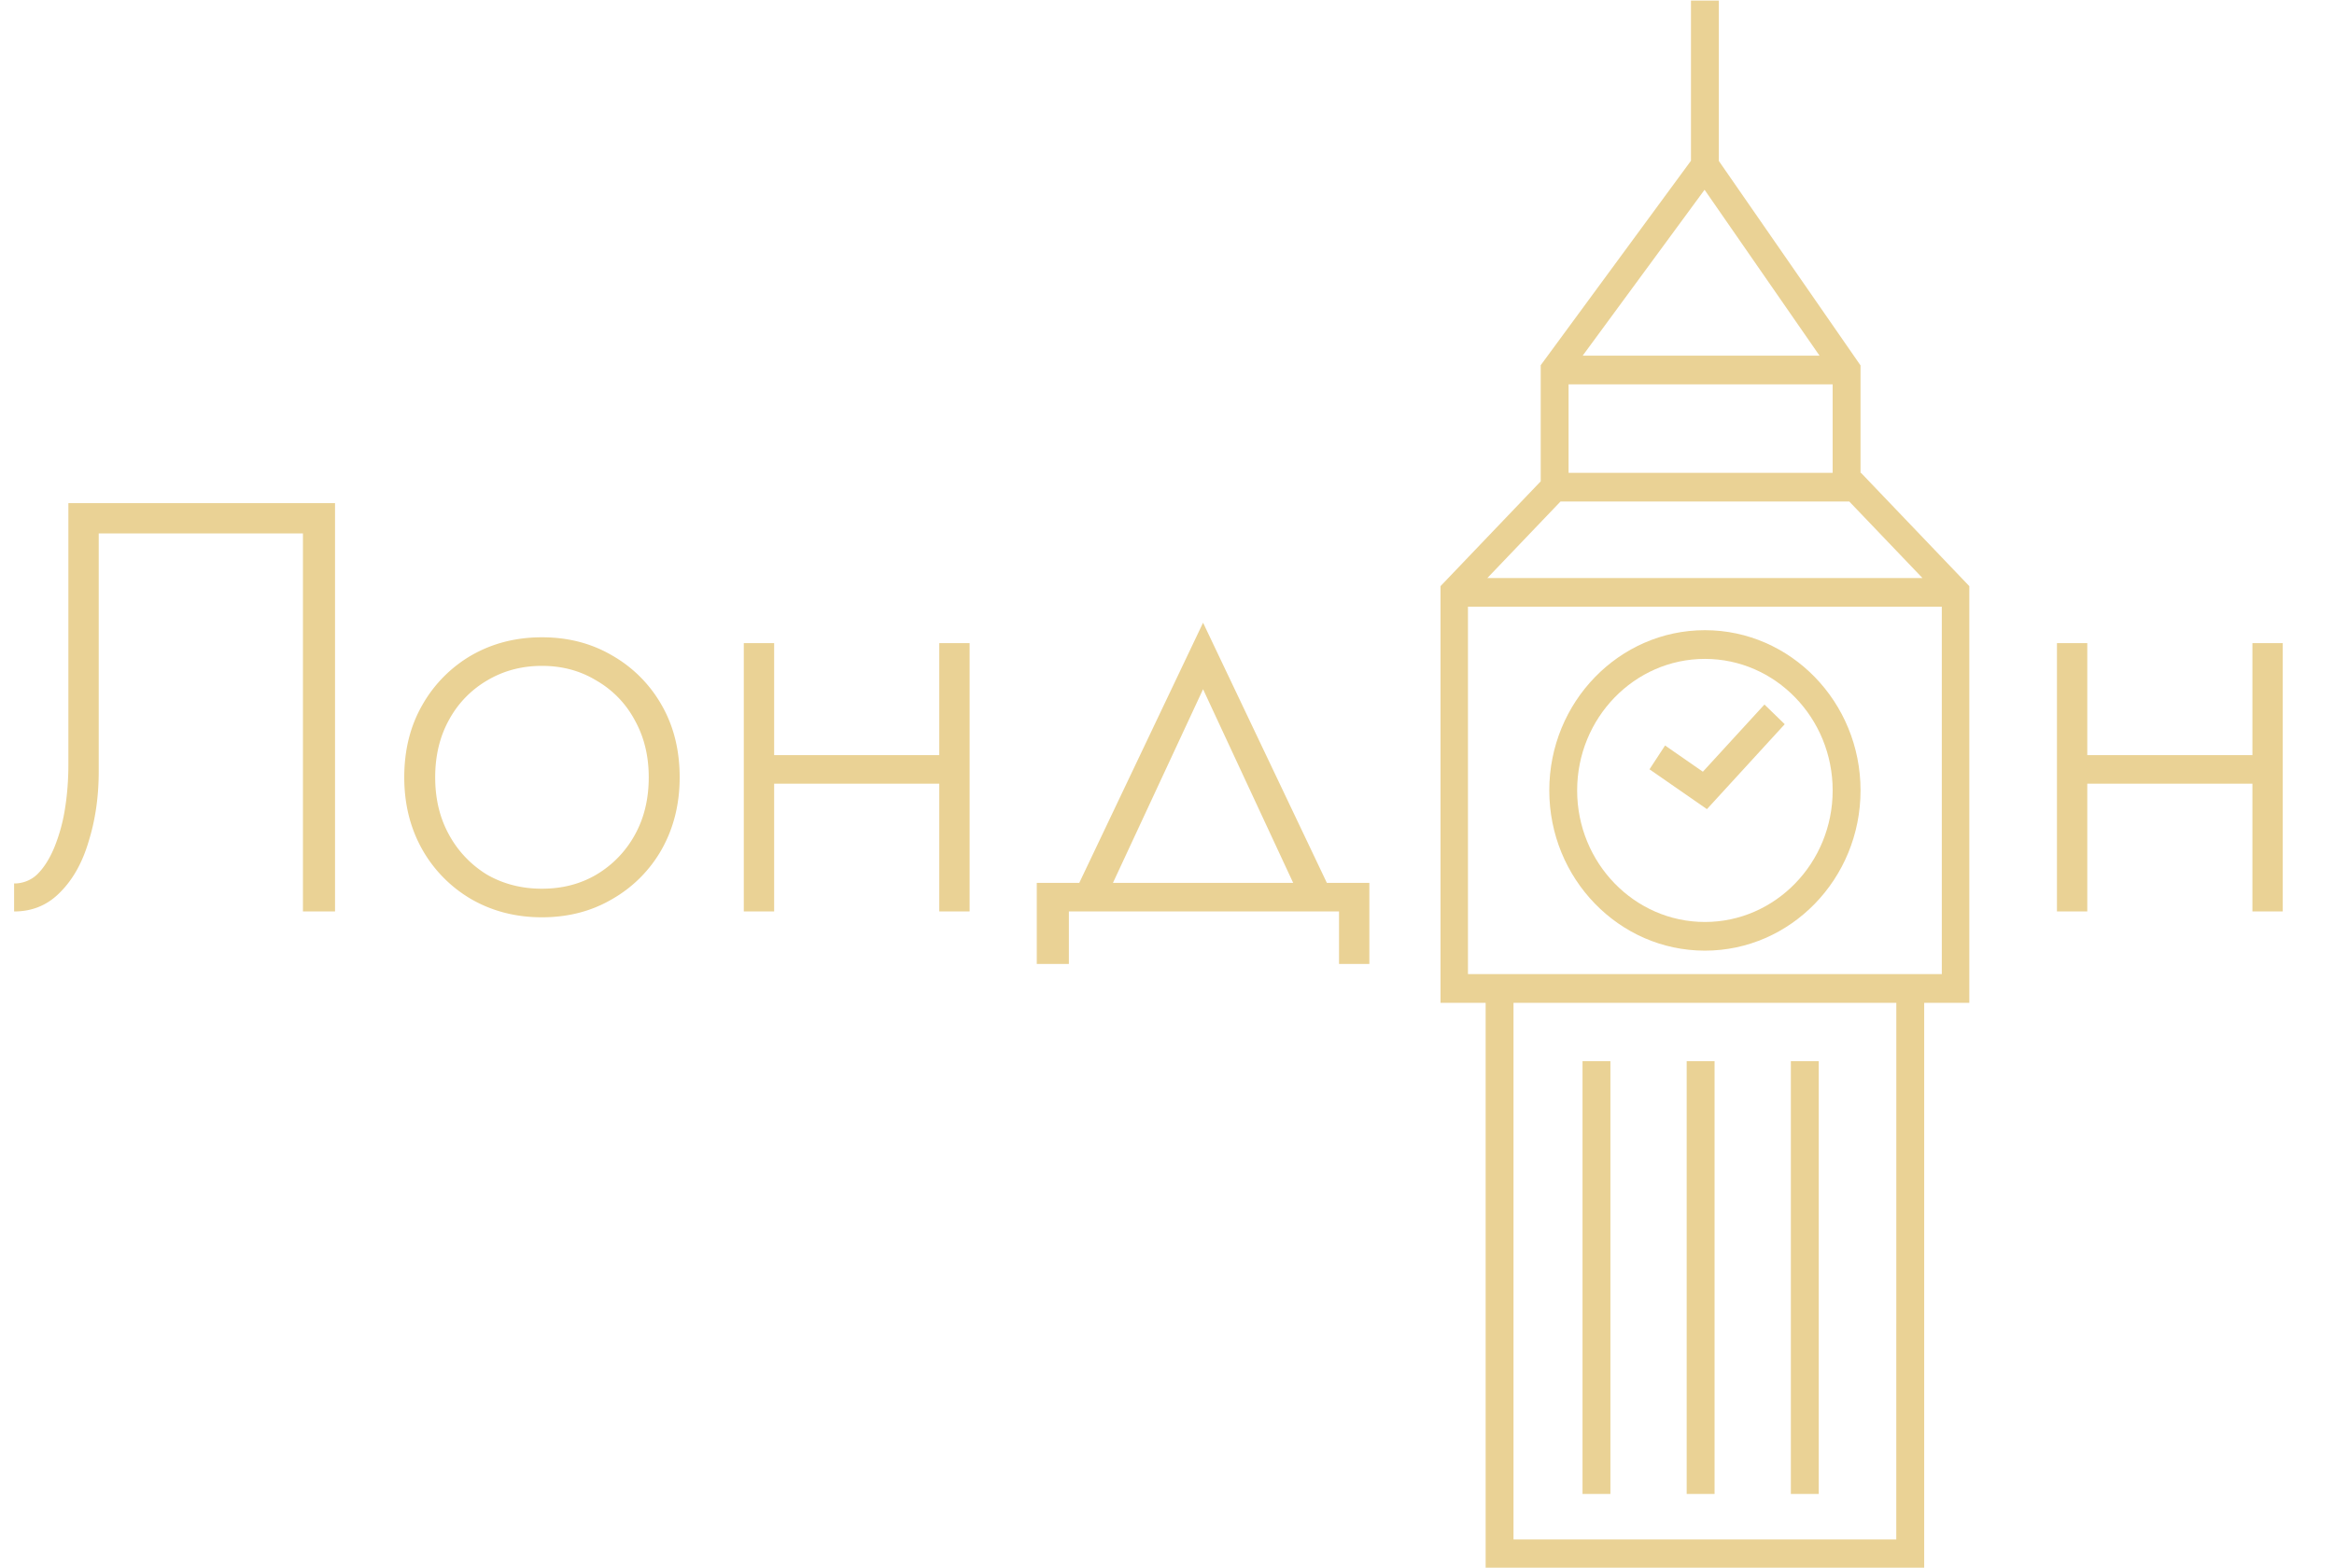 <svg width="128" height="86" fill="none" xmlns="http://www.w3.org/2000/svg"><g clip-path="url(#a)" fill="#EAD295"><path d="m108.021 32.176-5.961-6.237h-.026v-5.894L94.264 8.83V.03h-1.529v8.788l-8.24 11.216v6.37l-5.517 5.773v22.835h2.497v31.012h24.05V55.011h2.497l-.001-22.835Zm-2.589-.465H81.567l4.012-4.198h15.84l4.013 4.198Zm-19.409-5.772v-4.854h14.482v4.854H86.023Zm.773-6.428 6.685-9.101 6.305 9.1h-12.99Zm17.199 64.938H83.003V55.013h20.994l-.002 29.438Zm1.529-31.012H80.505V33.285h25.987v20.152h-.968Z"/><path d="M93.5 34.57c-4.706 0-8.535 3.944-8.535 8.79 0 4.847 3.829 8.79 8.535 8.79 4.706 0 8.535-3.943 8.535-8.79 0-4.846-3.83-8.79-8.535-8.79Zm0 16.007c-3.863 0-7.007-3.238-7.007-7.216 0-3.979 3.144-7.216 7.007-7.216 3.863 0 7.006 3.237 7.006 7.216 0 3.978-3.143 7.216-7.006 7.216Z"/><path d="m93.388 42.334-2.073-1.438-.854 1.306 3.15 2.185 4.266-4.659-1.112-1.08-3.377 3.686Zm-6.6 15.876h1.529v23.745h-1.529V58.21Zm5.713 0h1.529v23.745H92.5V58.21Zm5.713 0h1.529v23.745h-1.53V58.21Z"/></g><path d="M18.373 27.6H3.75v14.336c0 .853-.064 1.675-.192 2.464a9.531 9.531 0 0 1-.576 2.08c-.256.619-.565 1.11-.928 1.472a1.81 1.81 0 0 1-1.28.512V50c1.003 0 1.845-.352 2.528-1.056.704-.704 1.227-1.643 1.568-2.816.363-1.173.544-2.443.544-3.808V29.264h11.2V50h1.76V27.6Zm3.797 15.04c0 1.472.33 2.795.992 3.968a7.308 7.308 0 0 0 2.688 2.72c1.152.661 2.442.992 3.872.992 1.43 0 2.71-.33 3.84-.992a7.238 7.238 0 0 0 2.72-2.72c.661-1.173.992-2.496.992-3.968 0-1.493-.33-2.816-.992-3.968a7.238 7.238 0 0 0-2.72-2.72c-1.13-.661-2.41-.992-3.84-.992-1.43 0-2.72.33-3.872.992a7.308 7.308 0 0 0-2.688 2.72c-.662 1.152-.992 2.475-.992 3.968Zm1.696 0c0-1.195.256-2.25.768-3.168a5.584 5.584 0 0 1 2.08-2.144c.896-.533 1.899-.8 3.008-.8 1.11 0 2.101.267 2.976.8a5.459 5.459 0 0 1 2.112 2.176c.512.917.768 1.963.768 3.136 0 1.195-.256 2.25-.768 3.168a5.747 5.747 0 0 1-2.112 2.176c-.875.512-1.867.768-2.976.768-1.11 0-2.112-.256-3.008-.768a5.824 5.824 0 0 1-2.08-2.176c-.512-.917-.768-1.973-.768-3.168Zm17.917.352h10.752v-1.568H41.783v1.568Zm9.728-7.712V50h1.664V35.28H51.51Zm-10.72 0V50h1.664V35.28H40.79Zm25.187 2.528 5.344 11.488h1.856l-7.2-15.136-7.2 15.136h1.856l5.344-11.488ZM73.434 50v2.88h1.664v-4.448h-18.24v4.448h1.76V50h14.816Zm40.364-7.008h10.752v-1.568h-10.752v1.568Zm9.728-7.712V50h1.664V35.28h-1.664Zm-10.72 0V50h1.664V35.28h-1.664Z" fill="#EAD295"/><defs><clipPath id="a"><path fill="#fff" transform="translate(79)" d="M0 0h29v86H0z"/></clipPath></defs></svg>
